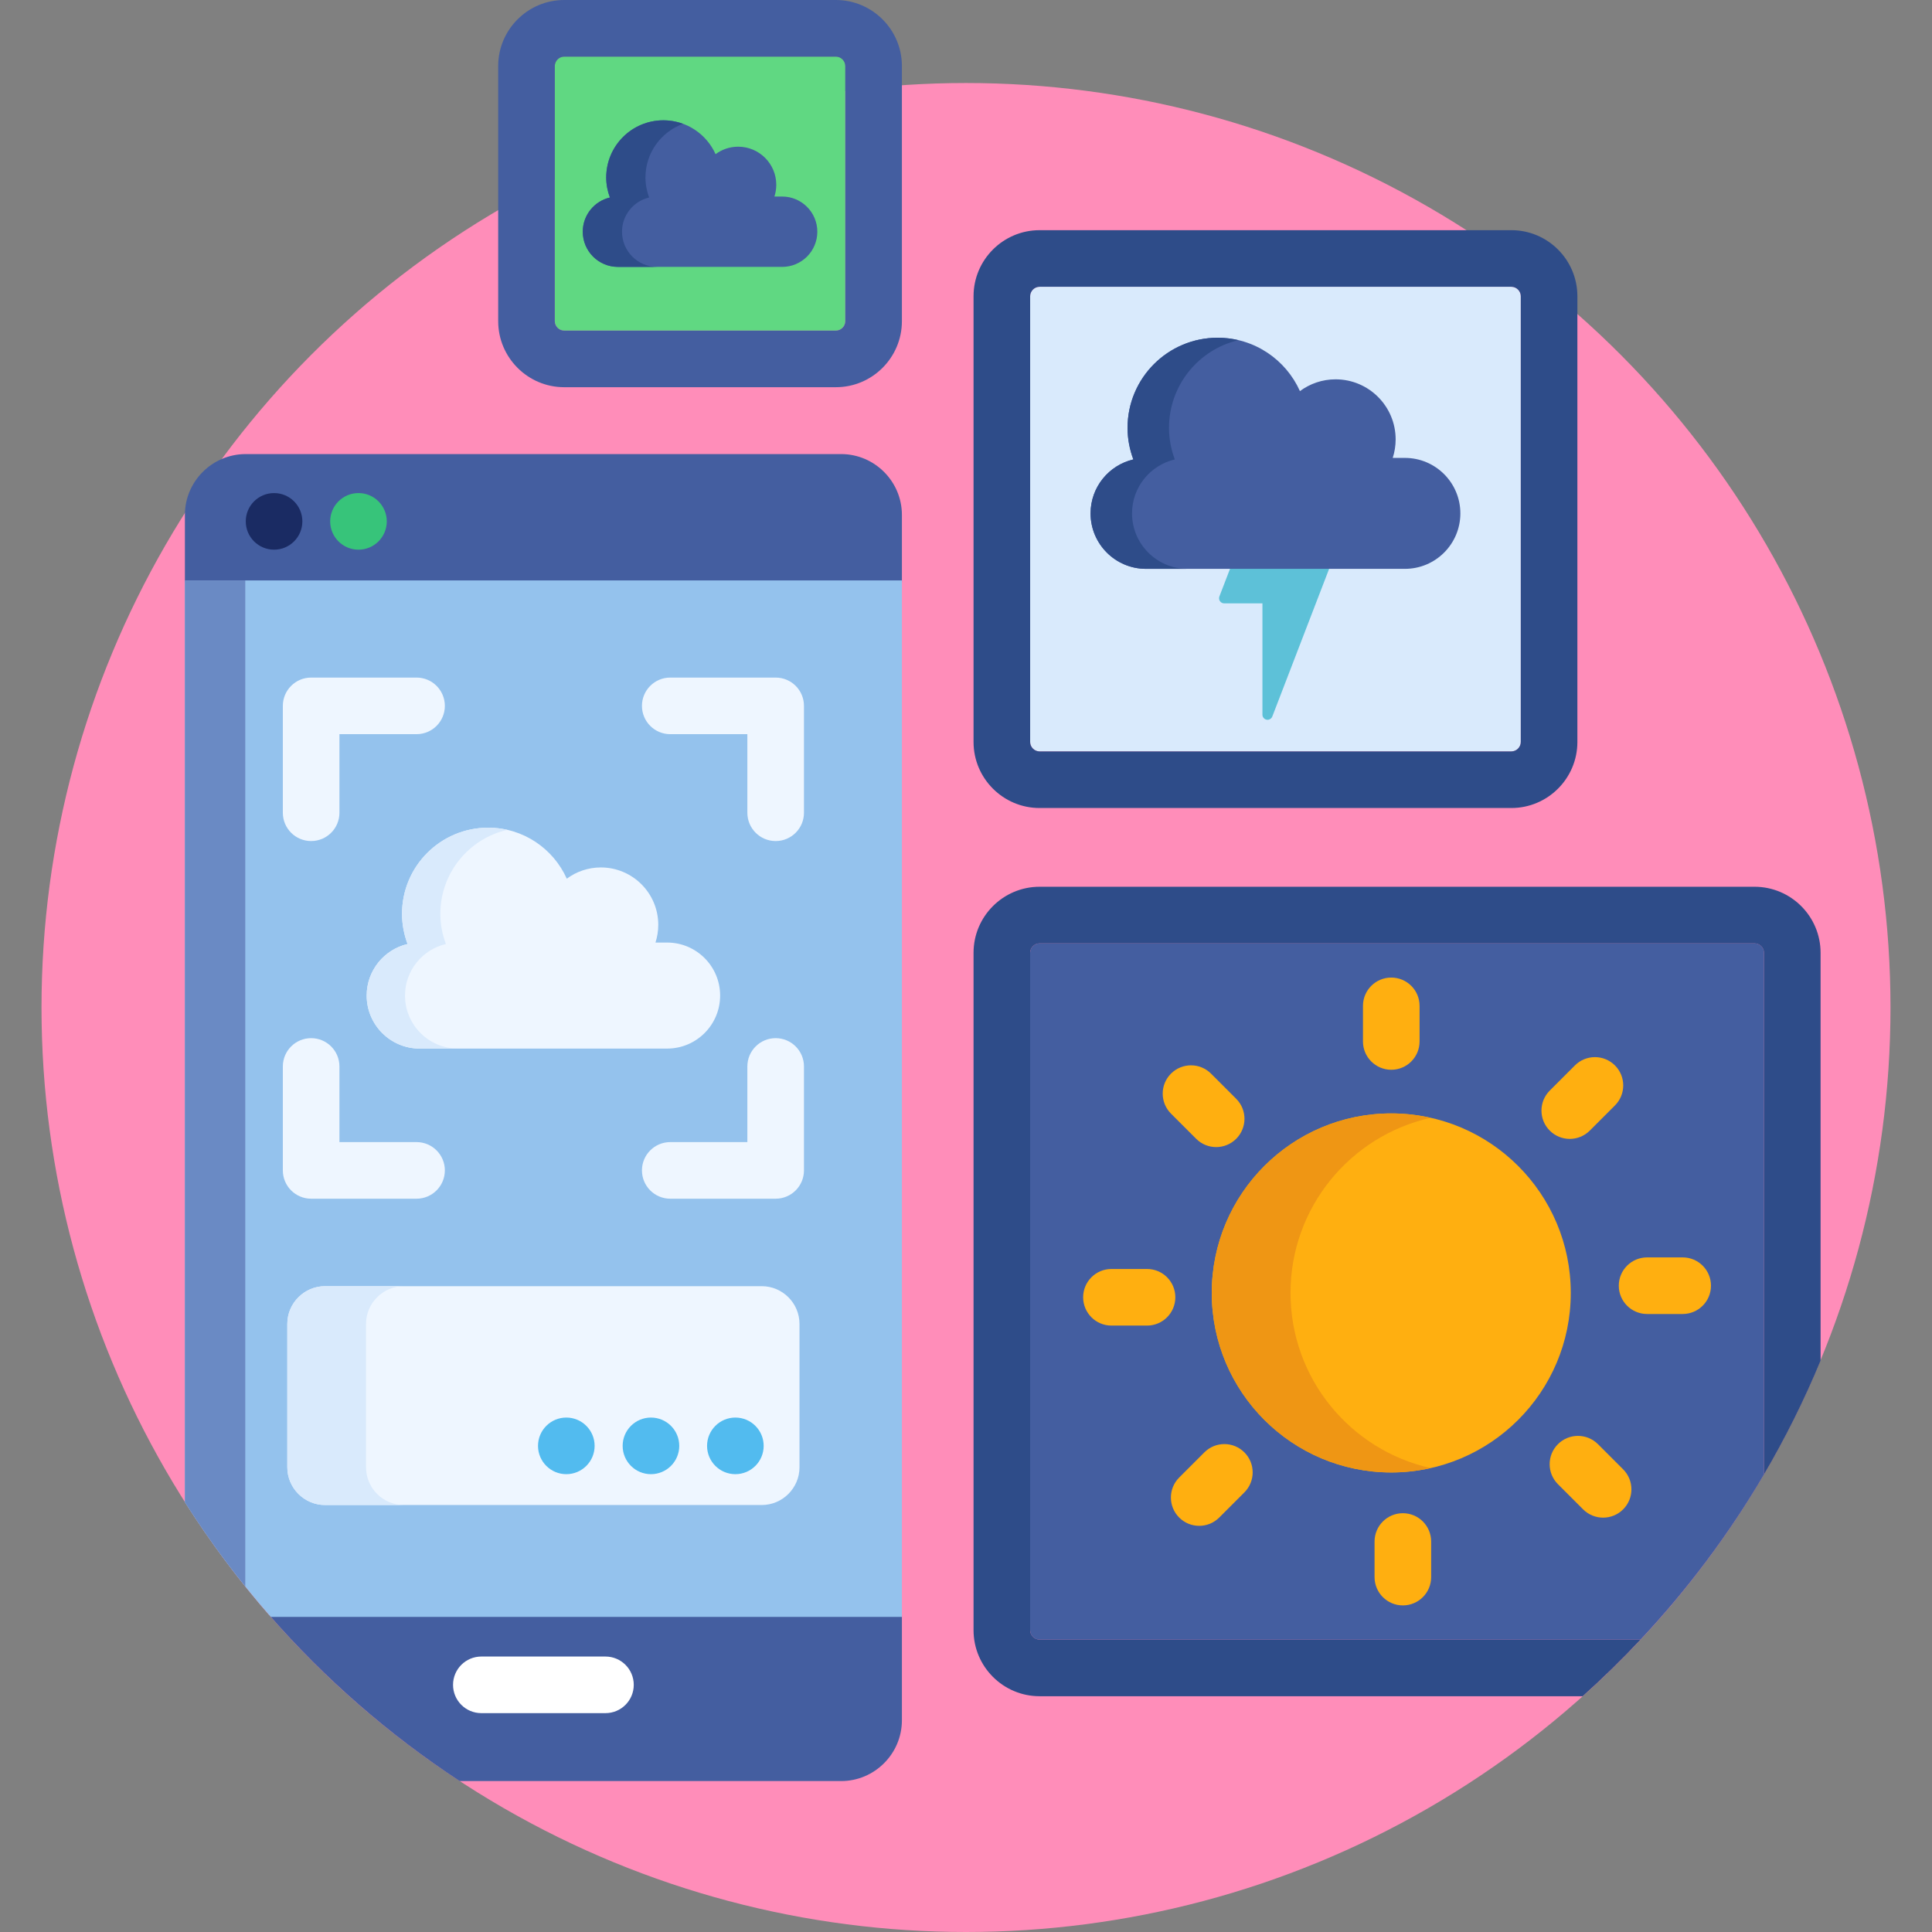 <?xml version="1.0" encoding="iso-8859-1"?>
<!-- Generator: Adobe Illustrator 19.0.0, SVG Export Plug-In . SVG Version: 6.00 Build 0)  -->
<svg version="1.1" id="Capa_1" xmlns="http://www.w3.org/2000/svg" xmlns:xlink="http://www.w3.org/1999/xlink" x="0px" y="0px"
	 viewBox="0 0 512 512" style="enable-background:new 0 0 512 512;" xml:space="preserve">
<rect x="0" y="0" width="512" height="512" fill="#808080" stroke="none"/>
<circle style="fill:#FF8DB9;" cx="256" cy="267" r="245"/>
<path style="fill:#60D882;" d="M224.014,85.115c0,1.356-1.145,2.5-2.5,2.5h-71.988c-1.355,0-2.5-1.144-2.5-2.5V17.5
	c0-1.355,1.145-2.5,2.5-2.5h71.988c1.355,0,2.5,1.145,2.5,2.5V85.115z"/>
<path style="fill:#D9EAFC;" d="M275.5,76c-1.355,0-2.5,1.145-2.5,2.5v118.131c0,1.355,1.145,2.5,2.5,2.5h125.023
	c1.355,0,2.5-1.145,2.5-2.5V78.5c0-1.355-1.145-2.5-2.5-2.5H275.5z"/>
<path style="fill:#445EA0;" d="M467.473,390.756V252.5c0-1.355-1.145-2.5-2.5-2.5H275.5c-1.355,0-2.5,1.145-2.5,2.5v179.516
	c0,1.355,1.145,2.5,2.5,2.5h159.263C447.216,421.231,458.203,406.56,467.473,390.756z"/>
<path style="fill:#2E4C89;" d="M400.523,214.131H275.5c-9.649,0-17.5-7.851-17.5-17.5V78.5c0-9.649,7.851-17.5,17.5-17.5h125.023
	c9.65,0,17.5,7.851,17.5,17.5v118.131C418.023,206.28,410.173,214.131,400.523,214.131z M275.5,76c-1.355,0-2.5,1.145-2.5,2.5
	v118.131c0,1.355,1.145,2.5,2.5,2.5h125.023c1.355,0,2.5-1.145,2.5-2.5V78.5c0-1.355-1.145-2.5-2.5-2.5H275.5z"/>
<path style="fill:#5DC1D8;" d="M326.544,149.25l-3.391,8.811c-0.159,0.415-0.104,0.884,0.147,1.249
	c0.253,0.367,0.67,0.587,1.116,0.587h10.143v29.502c0,0.65,0.465,1.209,1.104,1.328c0.083,0.016,0.168,0.023,0.249,0.023
	c0.55,0,1.056-0.338,1.26-0.867l15.635-40.633H326.544z"/>
<path style="fill:#445EA0;" d="M372.313,121.35h-3.227c0.498-1.544,0.775-3.189,0.775-4.899c0-8.796-7.129-15.925-15.924-15.925
	c-3.539,0-6.797,1.168-9.441,3.121c-3.73-8.332-12.076-14.146-21.797-14.146c-13.193,0-23.887,10.695-23.887,23.888
	c0,2.947,0.559,5.758,1.535,8.364c-6.494,1.523-11.336,7.339-11.336,14.298c0,8.118,6.582,14.7,14.701,14.7h68.6
	c8.117,0,14.699-6.582,14.699-14.7S380.43,121.35,372.313,121.35z"/>
<path style="fill:#2E4C89;" d="M300,136.05c0-6.959,4.842-12.774,11.336-14.298c-0.977-2.606-1.535-5.417-1.535-8.364
	c0-11.301,7.849-20.762,18.392-23.245c-1.764-0.416-3.602-0.643-5.493-0.643c-13.193,0-23.887,10.695-23.887,23.888
	c0,2.947,0.559,5.758,1.535,8.364c-6.494,1.523-11.336,7.339-11.336,14.298c0,8.118,6.582,14.7,14.701,14.7h10.988
	C306.582,150.75,300,144.168,300,136.05z"/>
<circle style="fill:#FFAF10;" cx="368.7" cy="342.64" r="47.572"/>
<path style="fill:#EF9614;" d="M342,342.641c0-22.686,15.886-41.651,37.137-46.41c-3.359-0.752-6.849-1.162-10.435-1.162
	c-26.273,0-47.572,21.299-47.572,47.572c0,26.273,21.299,47.572,47.572,47.572c3.587,0,7.076-0.41,10.435-1.162
	C357.886,384.292,342,365.327,342,342.641z"/>
<g>
	<path style="fill:#FFAF10;" d="M368.701,283.498c-4.143,0-7.5-3.357-7.5-7.5v-9.432c0-4.143,3.357-7.5,7.5-7.5s7.5,3.357,7.5,7.5
		v9.432C376.201,280.141,372.844,283.498,368.701,283.498z"/>
	<path style="fill:#FFAF10;" d="M416.004,301.82c-1.919,0-3.839-0.732-5.304-2.196c-2.929-2.93-2.929-7.678,0-10.607l6.67-6.67
		c2.93-2.928,7.678-2.928,10.607,0c2.929,2.93,2.929,7.678,0,10.607l-6.67,6.67C419.843,301.088,417.923,301.82,416.004,301.82z"/>
	<path style="fill:#FFAF10;" d="M445.928,348.223h-9.432c-4.143,0-7.5-3.357-7.5-7.5s3.357-7.5,7.5-7.5h9.432
		c4.143,0,7.5,3.357,7.5,7.5C453.428,344.865,450.07,348.223,445.928,348.223z"/>
	<path style="fill:#FFAF10;" d="M424.844,402.193c-1.919,0-3.838-0.732-5.303-2.196l-6.67-6.669
		c-2.93-2.929-2.93-7.678-0.001-10.606c2.93-2.93,7.677-2.929,10.607-0.001l6.67,6.669c2.93,2.929,2.93,7.678,0.001,10.607
		C428.683,401.461,426.763,402.193,424.844,402.193z"/>
	<path style="fill:#FFAF10;" d="M371.772,425.449c-4.143,0-7.5-3.357-7.5-7.5v-9.433c0-4.143,3.357-7.5,7.5-7.5s7.5,3.357,7.5,7.5
		v9.433C379.272,422.092,375.914,425.449,371.772,425.449z"/>
	<path style="fill:#FFAF10;" d="M317.801,404.364c-1.92,0-3.839-0.732-5.304-2.197c-2.929-2.929-2.929-7.678,0.001-10.607
		l6.67-6.669c2.929-2.929,7.678-2.928,10.606,0.001c2.929,2.929,2.929,7.678-0.001,10.606l-6.67,6.669
		C321.64,403.632,319.72,404.364,317.801,404.364z"/>
	<path style="fill:#FFAF10;" d="M303.978,351.293h-9.434c-4.143,0-7.5-3.358-7.5-7.5c0-4.143,3.357-7.5,7.5-7.5h9.434
		c4.143,0,7.5,3.357,7.5,7.5C311.478,347.935,308.121,351.293,303.978,351.293z"/>
	<path style="fill:#FFAF10;" d="M322.299,303.99c-1.919,0-3.838-0.732-5.303-2.196l-6.67-6.669c-2.93-2.929-2.93-7.678-0.001-10.606
		c2.93-2.93,7.677-2.929,10.606-0.001l6.67,6.669c2.93,2.929,2.93,7.678,0.001,10.607
		C326.138,303.258,324.218,303.99,322.299,303.99z"/>
</g>
<path style="fill:#2E4C89;" d="M482.473,360.588V252.5c0-9.649-7.851-17.5-17.5-17.5H275.5c-9.649,0-17.5,7.851-17.5,17.5v179.516
	c0,9.649,7.851,17.5,17.5,17.5h143.923c5.329-4.775,10.446-9.78,15.34-15H275.5c-1.355,0-2.5-1.145-2.5-2.5V252.5
	c0-1.355,1.145-2.5,2.5-2.5h189.473c1.355,0,2.5,1.145,2.5,2.5v138.256C473.135,381.103,478.154,371.027,482.473,360.588z"/>
<g>
	<path style="fill:#445EA0;" d="M221.514,0h-71.988c-9.649,0-17.5,7.851-17.5,17.5v67.615c0,9.649,7.851,17.5,17.5,17.5h71.988
		c9.649,0,17.5-7.851,17.5-17.5V17.5C239.014,7.851,231.163,0,221.514,0z M224.014,85.115c0,1.356-1.145,2.5-2.5,2.5h-71.988
		c-1.355,0-2.5-1.144-2.5-2.5V17.5c0-1.355,1.145-2.5,2.5-2.5h71.988c1.355,0,2.5,1.145,2.5,2.5V85.115z"/>
	<path style="fill:#445EA0;" d="M207.275,52.084h-2.046c0.316-0.979,0.492-2.022,0.492-3.107c0-5.579-4.522-10.102-10.101-10.102
		c-2.244,0-4.311,0.741-5.988,1.98c-2.367-5.285-7.661-8.973-13.826-8.973c-8.368,0-15.152,6.783-15.152,15.151
		c0,1.869,0.355,3.652,0.975,5.306c-4.119,0.966-7.189,4.654-7.189,9.068c0,5.15,4.174,9.324,9.324,9.324h43.512
		c5.15,0,9.324-4.174,9.324-9.324C216.6,56.26,212.426,52.084,207.275,52.084z"/>
</g>
<path style="fill:#2E4C89;" d="M164.84,61.408c0-4.414,3.07-8.103,7.189-9.068c-0.619-1.653-0.975-3.437-0.975-5.306
	c0-6.543,4.156-12.101,9.965-14.221c-1.625-0.598-3.379-0.931-5.213-0.931c-8.368,0-15.152,6.783-15.152,15.151
	c0,1.869,0.355,3.652,0.975,5.306c-4.119,0.966-7.189,4.654-7.189,9.068c0,5.15,4.174,9.324,9.324,9.324h10.4
	C169.014,70.732,164.84,66.559,164.84,61.408z"/>
<g>
	<path style="fill:#445EA0;" d="M239.014,455.897v-27.904H71.328c14.715,16.866,31.706,31.688,50.489,44.008h101.095
		C231.766,472,239.014,464.756,239.014,455.897z"/>
	<path style="fill:#445EA0;" d="M222.912,120.336H65.105c-8.86,0-16.105,7.246-16.105,16.104v17.877h190.014V136.44
		C239.014,127.582,231.766,120.336,222.912,120.336z"/>
</g>
<path style="fill:#94C2ED;" d="M239.014,153.816H49v244.279c6.808,10.728,14.428,20.887,22.771,30.397h167.242V153.816H239.014z"/>
<path style="fill:#6A8AC4;" d="M49,153.816v244.279c4.919,7.751,10.266,15.203,16,22.331v-266.61L49,153.816L49,153.816z"/>
<path style="fill:#FFFFFF;" d="M160.452,454h-32.891c-4.143,0-7.5-3.357-7.5-7.5s3.357-7.5,7.5-7.5h32.891
	c4.143,0,7.5,3.357,7.5,7.5S164.595,454,160.452,454z"/>
<path style="fill:#EEF6FF;" d="M176.79,249.786h-3.084c0.477-1.476,0.742-3.048,0.742-4.683c0-8.407-6.814-15.221-15.221-15.221
	c-3.382,0-6.496,1.116-9.023,2.983c-3.565-7.964-11.543-13.521-20.833-13.521c-12.61,0-22.831,10.223-22.831,22.832
	c0,2.816,0.534,5.503,1.468,7.994c-6.207,1.456-10.835,7.015-10.835,13.666c0,7.759,6.291,14.05,14.051,14.05h65.566
	c7.76,0,14.051-6.291,14.051-14.05S184.55,249.786,176.79,249.786z"/>
<path style="fill:#D9EAFC;" d="M107.332,263.837c0-6.651,4.628-12.21,10.835-13.666c-0.934-2.491-1.468-5.178-1.468-7.994
	c0-10.866,7.593-19.954,17.763-22.261c-1.637-0.373-3.341-0.571-5.091-0.571c-12.61,0-22.831,10.223-22.831,22.832
	c0,2.816,0.534,5.503,1.468,7.994c-6.207,1.456-10.835,7.015-10.835,13.666c0,7.759,6.291,14.05,14.051,14.05h10.159
	C113.623,277.887,107.332,271.596,107.332,263.837z"/>
<g>
	<path style="fill:#EEF6FF;" d="M82.455,222.888c-4.143,0-7.5-3.357-7.5-7.5v-28.324c0-4.143,3.357-7.5,7.5-7.5h27.935
		c4.143,0,7.5,3.357,7.5,7.5s-3.357,7.5-7.5,7.5H89.955v20.824C89.955,219.53,86.598,222.888,82.455,222.888z"/>
	<path style="fill:#EEF6FF;" d="M205.559,222.888c-4.143,0-7.5-3.357-7.5-7.5v-20.824h-20.435c-4.143,0-7.5-3.357-7.5-7.5
		s3.357-7.5,7.5-7.5h27.935c4.143,0,7.5,3.357,7.5,7.5v28.324C213.059,219.53,209.701,222.888,205.559,222.888z"/>
	<path style="fill:#EEF6FF;" d="M205.559,317.668h-27.935c-4.143,0-7.5-3.358-7.5-7.5c0-4.143,3.357-7.5,7.5-7.5h20.435v-20.046
		c0-4.143,3.357-7.5,7.5-7.5s7.5,3.357,7.5,7.5v27.546C213.059,314.31,209.701,317.668,205.559,317.668z"/>
	<path style="fill:#EEF6FF;" d="M110.39,317.668H82.455c-4.143,0-7.5-3.358-7.5-7.5v-27.546c0-4.143,3.357-7.5,7.5-7.5
		s7.5,3.357,7.5,7.5v20.046h20.435c4.143,0,7.5,3.357,7.5,7.5C117.89,314.31,114.532,317.668,110.39,317.668z"/>
	<path style="fill:#EEF6FF;" d="M76.14,388.844c0,5.5,4.5,10,10,10h115.734c5.5,0,10-4.5,10-10v-37.993c0-5.5-4.5-10-10-10H86.14
		c-5.5,0-10,4.5-10,10V388.844z"/>
</g>
<path style="fill:#D9EAFC;" d="M97,388.844v-37.993c0-5.5,4.5-10,10-10H86.14c-5.5,0-10,4.5-10,10v37.993c0,5.5,4.5,10,10,10H107
	C101.5,398.844,97,394.344,97,388.844z"/>
<g>
	<circle style="fill:#52BBEF;" cx="194.88" cy="383.17" r="7.501"/>
	<circle style="fill:#52BBEF;" cx="172.51" cy="383.17" r="7.501"/>
	<circle style="fill:#52BBEF;" cx="150.08" cy="383.17" r="7.501"/>
</g>
<circle style="fill:#37C47A;" cx="95" cy="138.17" r="7.501"/>
<circle style="fill:#1A2B63;" cx="72.63" cy="138.17" r="7.5"/>
<g>
</g>
<g>
</g>
<g>
</g>
<g>
</g>
<g>
</g>
<g>
</g>
<g>
</g>
<g>
</g>
<g>
</g>
<g>
</g>
<g>
</g>
<g>
</g>
<g>
</g>
<g>
</g>
<g>
</g>
</svg>
